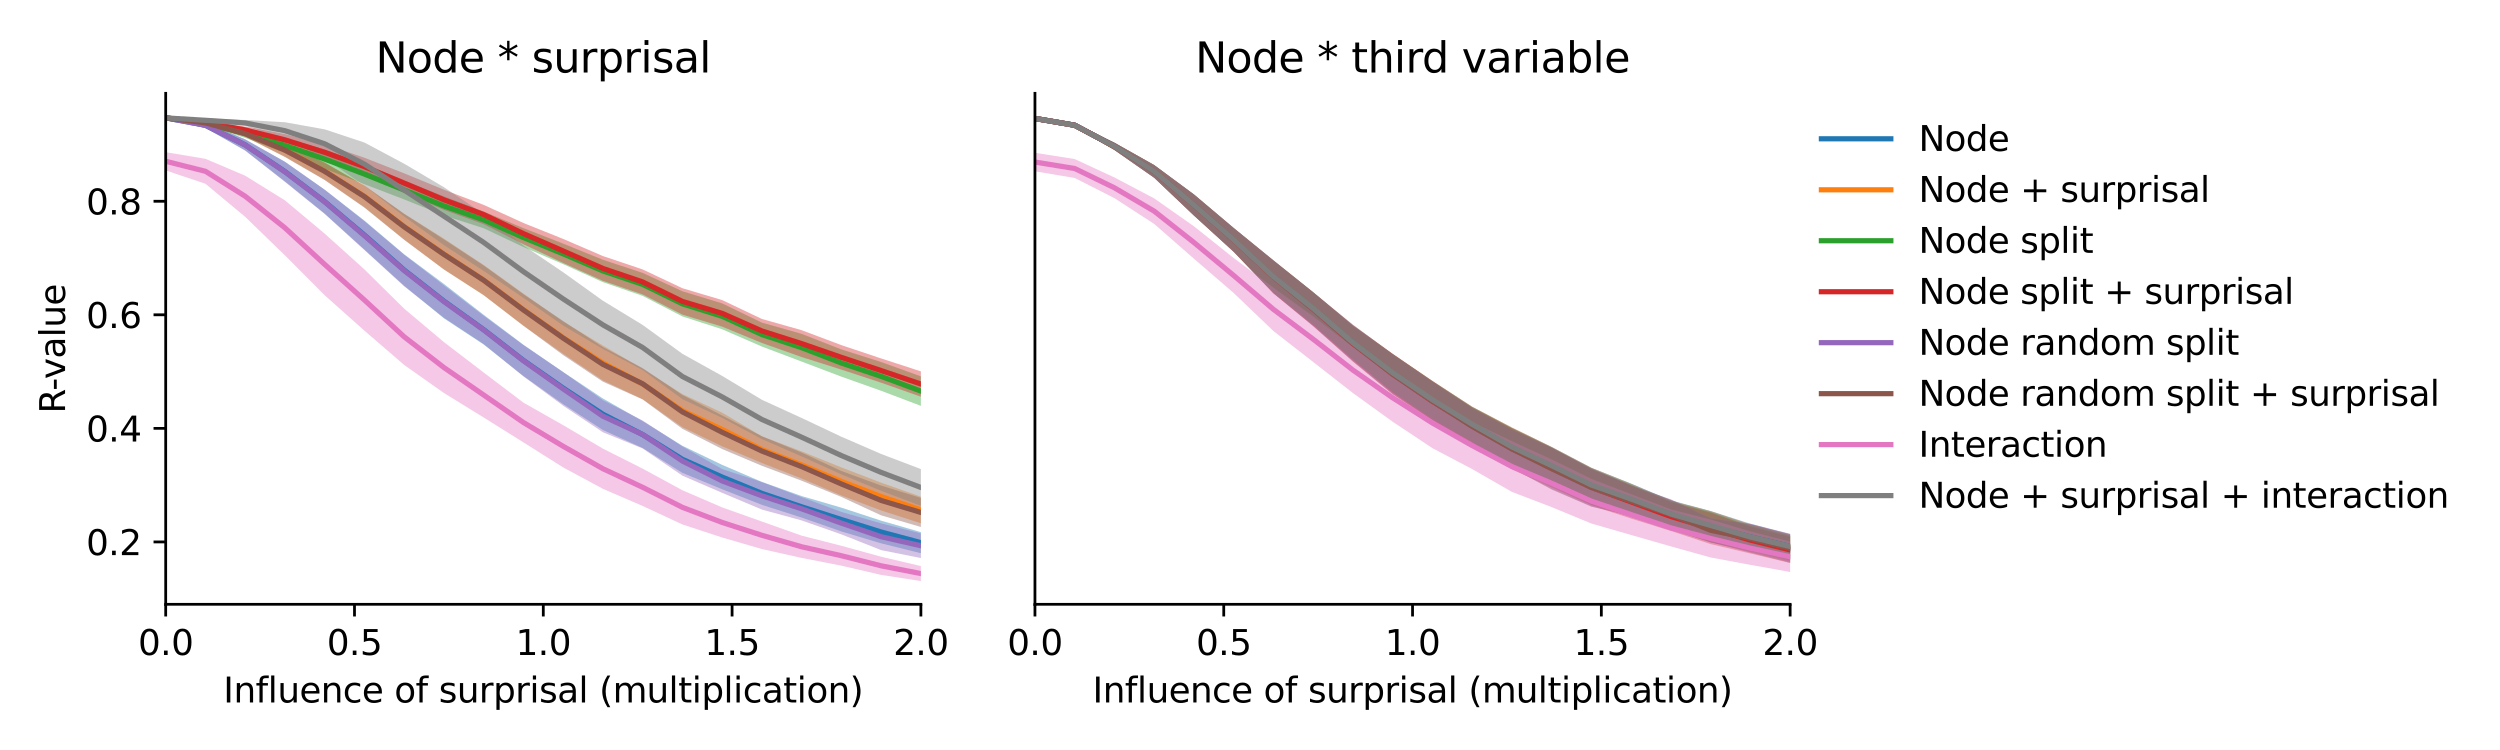 <?xml version="1.0" encoding="utf-8" standalone="no"?>
<!DOCTYPE svg PUBLIC "-//W3C//DTD SVG 1.1//EN"
  "http://www.w3.org/Graphics/SVG/1.1/DTD/svg11.dtd">
<svg xmlns:xlink="http://www.w3.org/1999/xlink" width="720pt" height="216pt" viewBox="0 0 720 216" xmlns="http://www.w3.org/2000/svg" version="1.1">
 <defs>
  <style type="text/css">*{stroke-linejoin: round; stroke-linecap: butt}</style>
 </defs>
 <g id="figure_1">
  <g id="patch_1">
   <path d="M 0 216 
L 720 216 
L 720 0 
L 0 0 
z
" style="fill: #ffffff"/>
  </g>
  <g id="axes_1">
   <g id="patch_2">
    <path d="M 47.72 174.04 
L 265.215 174.04 
L 265.215 26.88 
L 47.72 26.88 
z
" style="fill: #ffffff"/>
   </g>
   <g id="PolyCollection_1">
    <path d="M 47.72 33.569 
L 47.72 34.294 
L 59.167 36.829 
L 70.614 43.326 
L 82.061 52.247 
L 93.508 61.514 
L 104.956 71.877 
L 116.403 82.306 
L 127.85 91.678 
L 139.297 99.215 
L 150.744 108.299 
L 162.191 116.394 
L 173.638 123.836 
L 185.085 129.027 
L 196.532 136.184 
L 207.979 140.904 
L 219.427 145.401 
L 230.874 149.059 
L 242.321 153.056 
L 253.768 156.484 
L 265.215 159.33 
L 265.215 153.254 
L 265.215 153.254 
L 253.768 149.953 
L 242.321 146.205 
L 230.874 142.865 
L 219.427 138.785 
L 207.979 133.882 
L 196.532 128.382 
L 185.085 121.29 
L 173.638 114.765 
L 162.191 107.151 
L 150.744 99.292 
L 139.297 90.66 
L 127.85 81.775 
L 116.403 73.249 
L 104.956 63.531 
L 93.508 54.633 
L 82.061 46.587 
L 70.614 40.138 
L 59.167 35.313 
L 47.72 33.569 
z
" clip-path="url(#pcc5973a98b)" style="fill: #1f77b4; fill-opacity: 0.4"/>
   </g>
   <g id="PolyCollection_2">
    <path d="M 47.72 33.588 
L 47.72 34.303 
L 59.167 35.899 
L 70.614 39.369 
L 82.061 45.136 
L 93.508 51.792 
L 104.956 59.7 
L 116.403 68.992 
L 127.85 77.63 
L 139.297 85.042 
L 150.744 93.813 
L 162.191 101.897 
L 173.638 109.569 
L 185.085 114.992 
L 196.532 123.03 
L 207.979 128.539 
L 219.427 133.347 
L 230.874 137.82 
L 242.321 142.703 
L 253.768 147.027 
L 265.215 150.705 
L 265.215 143.048 
L 265.215 143.048 
L 253.768 139.012 
L 242.321 134.615 
L 230.874 129.997 
L 219.427 125.638 
L 207.979 118.842 
L 196.532 113.506 
L 185.085 106.205 
L 173.638 99.512 
L 162.191 92.629 
L 150.744 84.546 
L 139.297 76.308 
L 127.85 68.726 
L 116.403 61.551 
L 104.956 53.383 
L 93.508 46.82 
L 82.061 41.274 
L 70.614 37.571 
L 59.167 34.824 
L 47.72 33.588 
z
" clip-path="url(#pcc5973a98b)" style="fill: #ff7f0e; fill-opacity: 0.4"/>
   </g>
   <g id="PolyCollection_3">
    <path d="M 47.72 33.579 
L 47.72 34.307 
L 59.167 36.242 
L 70.614 39.706 
L 82.061 43.985 
L 93.508 48.584 
L 104.956 53.061 
L 116.403 57.439 
L 127.85 62.067 
L 139.297 65.737 
L 150.744 71.146 
L 162.191 76.085 
L 173.638 81.265 
L 185.085 85.222 
L 196.532 91.137 
L 207.979 94.826 
L 219.427 99.812 
L 230.874 104.135 
L 242.321 108.481 
L 253.768 112.55 
L 265.215 116.891 
L 265.215 108.39 
L 265.215 108.39 
L 253.768 104.258 
L 242.321 100.631 
L 230.874 96.147 
L 219.427 92.91 
L 207.979 87.373 
L 196.532 83.884 
L 185.085 78.593 
L 173.638 74.813 
L 162.191 70.158 
L 150.744 65.703 
L 139.297 60.91 
L 127.85 56.556 
L 116.403 52.006 
L 104.956 47.22 
L 93.508 43.049 
L 82.061 39.769 
L 70.614 37.117 
L 59.167 34.953 
L 47.72 33.579 
z
" clip-path="url(#pcc5973a98b)" style="fill: #2ca02c; fill-opacity: 0.4"/>
   </g>
   <g id="PolyCollection_4">
    <path d="M 47.72 33.599 
L 47.72 34.318 
L 59.167 35.806 
L 70.614 38.399 
L 82.061 41.946 
L 93.508 46.208 
L 104.956 50.563 
L 116.403 55.549 
L 127.85 60.445 
L 139.297 64.587 
L 150.744 70.345 
L 162.191 75.739 
L 173.638 80.887 
L 185.085 84.807 
L 196.532 90.614 
L 207.979 94.076 
L 219.427 98.777 
L 230.874 102.832 
L 242.321 106.45 
L 253.768 110.218 
L 265.215 114.259 
L 265.215 106.954 
L 265.215 106.954 
L 253.768 103.234 
L 242.321 99.4 
L 230.874 95.094 
L 219.427 91.862 
L 207.979 86.423 
L 196.532 83.006 
L 185.085 77.598 
L 173.638 73.746 
L 162.191 68.815 
L 150.744 64.216 
L 139.297 59.004 
L 127.85 54.644 
L 116.403 49.921 
L 104.956 45.436 
L 93.508 41.537 
L 82.061 38.614 
L 70.614 36.434 
L 59.167 34.771 
L 47.72 33.599 
z
" clip-path="url(#pcc5973a98b)" style="fill: #d62728; fill-opacity: 0.4"/>
   </g>
   <g id="PolyCollection_5">
    <path d="M 47.72 33.577 
L 47.72 34.301 
L 59.167 36.86 
L 70.614 43.374 
L 82.061 52.386 
L 93.508 61.619 
L 104.956 72.027 
L 116.403 82.464 
L 127.85 91.5 
L 139.297 99.074 
L 150.744 108.404 
L 162.191 116.845 
L 173.638 124.497 
L 185.085 129.168 
L 196.532 136.992 
L 207.979 141.942 
L 219.427 146.759 
L 230.874 149.889 
L 242.321 153.905 
L 253.768 158.438 
L 265.215 160.733 
L 265.215 153.628 
L 265.215 153.628 
L 253.768 150.722 
L 242.321 147.436 
L 230.874 143.195 
L 219.427 138.85 
L 207.979 135.083 
L 196.532 128.581 
L 185.085 121.119 
L 173.638 115.262 
L 162.191 107.158 
L 150.744 99.375 
L 139.297 90.954 
L 127.85 82.185 
L 116.403 73.357 
L 104.956 63.709 
L 93.508 54.641 
L 82.061 46.595 
L 70.614 40.157 
L 59.167 35.325 
L 47.72 33.577 
z
" clip-path="url(#pcc5973a98b)" style="fill: #9467bd; fill-opacity: 0.4"/>
   </g>
   <g id="PolyCollection_6">
    <path d="M 47.72 33.597 
L 47.72 34.311 
L 59.167 35.925 
L 70.614 39.393 
L 82.061 45.223 
L 93.508 51.854 
L 104.956 59.793 
L 116.403 69.078 
L 127.85 77.6 
L 139.297 84.986 
L 150.744 93.82 
L 162.191 102.278 
L 173.638 109.933 
L 185.085 115.043 
L 196.532 123.503 
L 207.979 129.327 
L 219.427 134.153 
L 230.874 138.447 
L 242.321 143.131 
L 253.768 148.422 
L 265.215 151.773 
L 265.215 143.405 
L 265.215 143.405 
L 253.768 139.844 
L 242.321 135.647 
L 230.874 130.343 
L 219.427 125.656 
L 207.979 119.663 
L 196.532 113.755 
L 185.085 106.015 
L 173.638 99.955 
L 162.191 92.461 
L 150.744 84.732 
L 139.297 76.453 
L 127.85 68.94 
L 116.403 61.611 
L 104.956 53.464 
L 93.508 46.839 
L 82.061 41.28 
L 70.614 37.614 
L 59.167 34.838 
L 47.72 33.597 
z
" clip-path="url(#pcc5973a98b)" style="fill: #8c564b; fill-opacity: 0.4"/>
   </g>
   <g id="PolyCollection_7">
    <path d="M 47.72 43.829 
L 47.72 49.079 
L 59.167 52.924 
L 70.614 62.443 
L 82.061 73.544 
L 93.508 85.031 
L 104.956 95.233 
L 116.403 105.105 
L 127.85 113.181 
L 139.297 120.238 
L 150.744 127.398 
L 162.191 134.618 
L 173.638 140.781 
L 185.085 145.72 
L 196.532 151.041 
L 207.979 154.8 
L 219.427 158.13 
L 230.874 160.678 
L 242.321 162.912 
L 253.768 165.573 
L 265.215 167.351 
L 265.215 163.031 
L 265.215 163.031 
L 253.768 160.336 
L 242.321 157.189 
L 230.874 154.27 
L 219.427 150.21 
L 207.979 146.136 
L 196.532 141.193 
L 185.085 134.975 
L 173.638 129.213 
L 162.191 122.45 
L 150.744 115.96 
L 139.297 107.29 
L 127.85 98.523 
L 116.403 88.896 
L 104.956 77.593 
L 93.508 67.283 
L 82.061 57.709 
L 70.614 50.604 
L 59.167 45.74 
L 47.72 43.829 
z
" clip-path="url(#pcc5973a98b)" style="fill: #e377c2; fill-opacity: 0.4"/>
   </g>
   <g id="PolyCollection_8">
    <path d="M 47.72 33.591 
L 47.72 34.318 
L 59.167 35.048 
L 70.614 36.265 
L 82.061 40.082 
L 93.508 45.569 
L 104.956 53.493 
L 116.403 62.353 
L 127.85 70.605 
L 139.297 78.021 
L 150.744 85.781 
L 162.191 93.769 
L 173.638 100.511 
L 185.085 106.594 
L 196.532 114.972 
L 207.979 120.35 
L 219.427 126.48 
L 230.874 131.452 
L 242.321 136.633 
L 253.768 141.357 
L 265.215 145.692 
L 265.215 135.094 
L 265.215 135.094 
L 253.768 130.742 
L 242.321 125.779 
L 230.874 120.379 
L 219.427 115.139 
L 207.979 108.259 
L 196.532 101.897 
L 185.085 93.584 
L 173.638 86.612 
L 162.191 78.408 
L 150.744 70.684 
L 139.297 61.619 
L 127.85 53.914 
L 116.403 47.154 
L 104.956 41.049 
L 93.508 37.256 
L 82.061 35.204 
L 70.614 34.556 
L 59.167 34.234 
L 47.72 33.591 
z
" clip-path="url(#pcc5973a98b)" style="fill: #7f7f7f; fill-opacity: 0.4"/>
   </g>
   <g id="matplotlib.axis_1">
    <g id="xtick_1">
     <g id="line2d_1">
      <defs>
       <path id="m1bc2eb902b" d="M 0 0 
L 0 3.5 
" style="stroke: #000000; stroke-width: 0.8"/>
      </defs>
      <g>
       <use xlink:href="#m1bc2eb902b" x="47.72" y="174.04" style="stroke: #000000; stroke-width: 0.8"/>
      </g>
     </g>
     <g id="text_1">
      <!-- 0.0 -->
      <g transform="translate(39.768 188.638)scale(0.1 -0.1)">
       <defs>
        <path id="DejaVuSans-30" d="M 2034 4250 
Q 1547 4250 1301 3770 
Q 1056 3291 1056 2328 
Q 1056 1369 1301 889 
Q 1547 409 2034 409 
Q 2525 409 2770 889 
Q 3016 1369 3016 2328 
Q 3016 3291 2770 3770 
Q 2525 4250 2034 4250 
z
M 2034 4750 
Q 2819 4750 3233 4129 
Q 3647 3509 3647 2328 
Q 3647 1150 3233 529 
Q 2819 -91 2034 -91 
Q 1250 -91 836 529 
Q 422 1150 422 2328 
Q 422 3509 836 4129 
Q 1250 4750 2034 4750 
z
" transform="scale(0.016)"/>
        <path id="DejaVuSans-2e" d="M 684 794 
L 1344 794 
L 1344 0 
L 684 0 
L 684 794 
z
" transform="scale(0.016)"/>
       </defs>
       <use xlink:href="#DejaVuSans-30"/>
       <use xlink:href="#DejaVuSans-2e" x="63.623"/>
       <use xlink:href="#DejaVuSans-30" x="95.41"/>
      </g>
     </g>
    </g>
    <g id="xtick_2">
     <g id="line2d_2">
      <g>
       <use xlink:href="#m1bc2eb902b" x="102.094" y="174.04" style="stroke: #000000; stroke-width: 0.8"/>
      </g>
     </g>
     <g id="text_2">
      <!-- 0.5 -->
      <g transform="translate(94.142 188.638)scale(0.1 -0.1)">
       <defs>
        <path id="DejaVuSans-35" d="M 691 4666 
L 3169 4666 
L 3169 4134 
L 1269 4134 
L 1269 2991 
Q 1406 3038 1543 3061 
Q 1681 3084 1819 3084 
Q 2600 3084 3056 2656 
Q 3513 2228 3513 1497 
Q 3513 744 3044 326 
Q 2575 -91 1722 -91 
Q 1428 -91 1123 -41 
Q 819 9 494 109 
L 494 744 
Q 775 591 1075 516 
Q 1375 441 1709 441 
Q 2250 441 2565 725 
Q 2881 1009 2881 1497 
Q 2881 1984 2565 2268 
Q 2250 2553 1709 2553 
Q 1456 2553 1204 2497 
Q 953 2441 691 2322 
L 691 4666 
z
" transform="scale(0.016)"/>
       </defs>
       <use xlink:href="#DejaVuSans-30"/>
       <use xlink:href="#DejaVuSans-2e" x="63.623"/>
       <use xlink:href="#DejaVuSans-35" x="95.41"/>
      </g>
     </g>
    </g>
    <g id="xtick_3">
     <g id="line2d_3">
      <g>
       <use xlink:href="#m1bc2eb902b" x="156.468" y="174.04" style="stroke: #000000; stroke-width: 0.8"/>
      </g>
     </g>
     <g id="text_3">
      <!-- 1.0 -->
      <g transform="translate(148.516 188.638)scale(0.1 -0.1)">
       <defs>
        <path id="DejaVuSans-31" d="M 794 531 
L 1825 531 
L 1825 4091 
L 703 3866 
L 703 4441 
L 1819 4666 
L 2450 4666 
L 2450 531 
L 3481 531 
L 3481 0 
L 794 0 
L 794 531 
z
" transform="scale(0.016)"/>
       </defs>
       <use xlink:href="#DejaVuSans-31"/>
       <use xlink:href="#DejaVuSans-2e" x="63.623"/>
       <use xlink:href="#DejaVuSans-30" x="95.41"/>
      </g>
     </g>
    </g>
    <g id="xtick_4">
     <g id="line2d_4">
      <g>
       <use xlink:href="#m1bc2eb902b" x="210.841" y="174.04" style="stroke: #000000; stroke-width: 0.8"/>
      </g>
     </g>
     <g id="text_4">
      <!-- 1.5 -->
      <g transform="translate(202.89 188.638)scale(0.1 -0.1)">
       <use xlink:href="#DejaVuSans-31"/>
       <use xlink:href="#DejaVuSans-2e" x="63.623"/>
       <use xlink:href="#DejaVuSans-35" x="95.41"/>
      </g>
     </g>
    </g>
    <g id="xtick_5">
     <g id="line2d_5">
      <g>
       <use xlink:href="#m1bc2eb902b" x="265.215" y="174.04" style="stroke: #000000; stroke-width: 0.8"/>
      </g>
     </g>
     <g id="text_5">
      <!-- 2.0 -->
      <g transform="translate(257.263 188.638)scale(0.1 -0.1)">
       <defs>
        <path id="DejaVuSans-32" d="M 1228 531 
L 3431 531 
L 3431 0 
L 469 0 
L 469 531 
Q 828 903 1448 1529 
Q 2069 2156 2228 2338 
Q 2531 2678 2651 2914 
Q 2772 3150 2772 3378 
Q 2772 3750 2511 3984 
Q 2250 4219 1831 4219 
Q 1534 4219 1204 4116 
Q 875 4013 500 3803 
L 500 4441 
Q 881 4594 1212 4672 
Q 1544 4750 1819 4750 
Q 2544 4750 2975 4387 
Q 3406 4025 3406 3419 
Q 3406 3131 3298 2873 
Q 3191 2616 2906 2266 
Q 2828 2175 2409 1742 
Q 1991 1309 1228 531 
z
" transform="scale(0.016)"/>
       </defs>
       <use xlink:href="#DejaVuSans-32"/>
       <use xlink:href="#DejaVuSans-2e" x="63.623"/>
       <use xlink:href="#DejaVuSans-30" x="95.41"/>
      </g>
     </g>
    </g>
    <g id="text_6">
     <!-- Influence of surprisal (multiplication) -->
     <g transform="translate(64.321 202.317)scale(0.1 -0.1)">
      <defs>
       <path id="DejaVuSans-49" d="M 628 4666 
L 1259 4666 
L 1259 0 
L 628 0 
L 628 4666 
z
" transform="scale(0.016)"/>
       <path id="DejaVuSans-6e" d="M 3513 2113 
L 3513 0 
L 2938 0 
L 2938 2094 
Q 2938 2591 2744 2837 
Q 2550 3084 2163 3084 
Q 1697 3084 1428 2787 
Q 1159 2491 1159 1978 
L 1159 0 
L 581 0 
L 581 3500 
L 1159 3500 
L 1159 2956 
Q 1366 3272 1645 3428 
Q 1925 3584 2291 3584 
Q 2894 3584 3203 3211 
Q 3513 2838 3513 2113 
z
" transform="scale(0.016)"/>
       <path id="DejaVuSans-66" d="M 2375 4863 
L 2375 4384 
L 1825 4384 
Q 1516 4384 1395 4259 
Q 1275 4134 1275 3809 
L 1275 3500 
L 2222 3500 
L 2222 3053 
L 1275 3053 
L 1275 0 
L 697 0 
L 697 3053 
L 147 3053 
L 147 3500 
L 697 3500 
L 697 3744 
Q 697 4328 969 4595 
Q 1241 4863 1831 4863 
L 2375 4863 
z
" transform="scale(0.016)"/>
       <path id="DejaVuSans-6c" d="M 603 4863 
L 1178 4863 
L 1178 0 
L 603 0 
L 603 4863 
z
" transform="scale(0.016)"/>
       <path id="DejaVuSans-75" d="M 544 1381 
L 544 3500 
L 1119 3500 
L 1119 1403 
Q 1119 906 1312 657 
Q 1506 409 1894 409 
Q 2359 409 2629 706 
Q 2900 1003 2900 1516 
L 2900 3500 
L 3475 3500 
L 3475 0 
L 2900 0 
L 2900 538 
Q 2691 219 2414 64 
Q 2138 -91 1772 -91 
Q 1169 -91 856 284 
Q 544 659 544 1381 
z
M 1991 3584 
L 1991 3584 
z
" transform="scale(0.016)"/>
       <path id="DejaVuSans-65" d="M 3597 1894 
L 3597 1613 
L 953 1613 
Q 991 1019 1311 708 
Q 1631 397 2203 397 
Q 2534 397 2845 478 
Q 3156 559 3463 722 
L 3463 178 
Q 3153 47 2828 -22 
Q 2503 -91 2169 -91 
Q 1331 -91 842 396 
Q 353 884 353 1716 
Q 353 2575 817 3079 
Q 1281 3584 2069 3584 
Q 2775 3584 3186 3129 
Q 3597 2675 3597 1894 
z
M 3022 2063 
Q 3016 2534 2758 2815 
Q 2500 3097 2075 3097 
Q 1594 3097 1305 2825 
Q 1016 2553 972 2059 
L 3022 2063 
z
" transform="scale(0.016)"/>
       <path id="DejaVuSans-63" d="M 3122 3366 
L 3122 2828 
Q 2878 2963 2633 3030 
Q 2388 3097 2138 3097 
Q 1578 3097 1268 2742 
Q 959 2388 959 1747 
Q 959 1106 1268 751 
Q 1578 397 2138 397 
Q 2388 397 2633 464 
Q 2878 531 3122 666 
L 3122 134 
Q 2881 22 2623 -34 
Q 2366 -91 2075 -91 
Q 1284 -91 818 406 
Q 353 903 353 1747 
Q 353 2603 823 3093 
Q 1294 3584 2113 3584 
Q 2378 3584 2631 3529 
Q 2884 3475 3122 3366 
z
" transform="scale(0.016)"/>
       <path id="DejaVuSans-20" transform="scale(0.016)"/>
       <path id="DejaVuSans-6f" d="M 1959 3097 
Q 1497 3097 1228 2736 
Q 959 2375 959 1747 
Q 959 1119 1226 758 
Q 1494 397 1959 397 
Q 2419 397 2687 759 
Q 2956 1122 2956 1747 
Q 2956 2369 2687 2733 
Q 2419 3097 1959 3097 
z
M 1959 3584 
Q 2709 3584 3137 3096 
Q 3566 2609 3566 1747 
Q 3566 888 3137 398 
Q 2709 -91 1959 -91 
Q 1206 -91 779 398 
Q 353 888 353 1747 
Q 353 2609 779 3096 
Q 1206 3584 1959 3584 
z
" transform="scale(0.016)"/>
       <path id="DejaVuSans-73" d="M 2834 3397 
L 2834 2853 
Q 2591 2978 2328 3040 
Q 2066 3103 1784 3103 
Q 1356 3103 1142 2972 
Q 928 2841 928 2578 
Q 928 2378 1081 2264 
Q 1234 2150 1697 2047 
L 1894 2003 
Q 2506 1872 2764 1633 
Q 3022 1394 3022 966 
Q 3022 478 2636 193 
Q 2250 -91 1575 -91 
Q 1294 -91 989 -36 
Q 684 19 347 128 
L 347 722 
Q 666 556 975 473 
Q 1284 391 1588 391 
Q 1994 391 2212 530 
Q 2431 669 2431 922 
Q 2431 1156 2273 1281 
Q 2116 1406 1581 1522 
L 1381 1569 
Q 847 1681 609 1914 
Q 372 2147 372 2553 
Q 372 3047 722 3315 
Q 1072 3584 1716 3584 
Q 2034 3584 2315 3537 
Q 2597 3491 2834 3397 
z
" transform="scale(0.016)"/>
       <path id="DejaVuSans-72" d="M 2631 2963 
Q 2534 3019 2420 3045 
Q 2306 3072 2169 3072 
Q 1681 3072 1420 2755 
Q 1159 2438 1159 1844 
L 1159 0 
L 581 0 
L 581 3500 
L 1159 3500 
L 1159 2956 
Q 1341 3275 1631 3429 
Q 1922 3584 2338 3584 
Q 2397 3584 2469 3576 
Q 2541 3569 2628 3553 
L 2631 2963 
z
" transform="scale(0.016)"/>
       <path id="DejaVuSans-70" d="M 1159 525 
L 1159 -1331 
L 581 -1331 
L 581 3500 
L 1159 3500 
L 1159 2969 
Q 1341 3281 1617 3432 
Q 1894 3584 2278 3584 
Q 2916 3584 3314 3078 
Q 3713 2572 3713 1747 
Q 3713 922 3314 415 
Q 2916 -91 2278 -91 
Q 1894 -91 1617 61 
Q 1341 213 1159 525 
z
M 3116 1747 
Q 3116 2381 2855 2742 
Q 2594 3103 2138 3103 
Q 1681 3103 1420 2742 
Q 1159 2381 1159 1747 
Q 1159 1113 1420 752 
Q 1681 391 2138 391 
Q 2594 391 2855 752 
Q 3116 1113 3116 1747 
z
" transform="scale(0.016)"/>
       <path id="DejaVuSans-69" d="M 603 3500 
L 1178 3500 
L 1178 0 
L 603 0 
L 603 3500 
z
M 603 4863 
L 1178 4863 
L 1178 4134 
L 603 4134 
L 603 4863 
z
" transform="scale(0.016)"/>
       <path id="DejaVuSans-61" d="M 2194 1759 
Q 1497 1759 1228 1600 
Q 959 1441 959 1056 
Q 959 750 1161 570 
Q 1363 391 1709 391 
Q 2188 391 2477 730 
Q 2766 1069 2766 1631 
L 2766 1759 
L 2194 1759 
z
M 3341 1997 
L 3341 0 
L 2766 0 
L 2766 531 
Q 2569 213 2275 61 
Q 1981 -91 1556 -91 
Q 1019 -91 701 211 
Q 384 513 384 1019 
Q 384 1609 779 1909 
Q 1175 2209 1959 2209 
L 2766 2209 
L 2766 2266 
Q 2766 2663 2505 2880 
Q 2244 3097 1772 3097 
Q 1472 3097 1187 3025 
Q 903 2953 641 2809 
L 641 3341 
Q 956 3463 1253 3523 
Q 1550 3584 1831 3584 
Q 2591 3584 2966 3190 
Q 3341 2797 3341 1997 
z
" transform="scale(0.016)"/>
       <path id="DejaVuSans-28" d="M 1984 4856 
Q 1566 4138 1362 3434 
Q 1159 2731 1159 2009 
Q 1159 1288 1364 580 
Q 1569 -128 1984 -844 
L 1484 -844 
Q 1016 -109 783 600 
Q 550 1309 550 2009 
Q 550 2706 781 3412 
Q 1013 4119 1484 4856 
L 1984 4856 
z
" transform="scale(0.016)"/>
       <path id="DejaVuSans-6d" d="M 3328 2828 
Q 3544 3216 3844 3400 
Q 4144 3584 4550 3584 
Q 5097 3584 5394 3201 
Q 5691 2819 5691 2113 
L 5691 0 
L 5113 0 
L 5113 2094 
Q 5113 2597 4934 2840 
Q 4756 3084 4391 3084 
Q 3944 3084 3684 2787 
Q 3425 2491 3425 1978 
L 3425 0 
L 2847 0 
L 2847 2094 
Q 2847 2600 2669 2842 
Q 2491 3084 2119 3084 
Q 1678 3084 1418 2786 
Q 1159 2488 1159 1978 
L 1159 0 
L 581 0 
L 581 3500 
L 1159 3500 
L 1159 2956 
Q 1356 3278 1631 3431 
Q 1906 3584 2284 3584 
Q 2666 3584 2933 3390 
Q 3200 3197 3328 2828 
z
" transform="scale(0.016)"/>
       <path id="DejaVuSans-74" d="M 1172 4494 
L 1172 3500 
L 2356 3500 
L 2356 3053 
L 1172 3053 
L 1172 1153 
Q 1172 725 1289 603 
Q 1406 481 1766 481 
L 2356 481 
L 2356 0 
L 1766 0 
Q 1100 0 847 248 
Q 594 497 594 1153 
L 594 3053 
L 172 3053 
L 172 3500 
L 594 3500 
L 594 4494 
L 1172 4494 
z
" transform="scale(0.016)"/>
       <path id="DejaVuSans-29" d="M 513 4856 
L 1013 4856 
Q 1481 4119 1714 3412 
Q 1947 2706 1947 2009 
Q 1947 1309 1714 600 
Q 1481 -109 1013 -844 
L 513 -844 
Q 928 -128 1133 580 
Q 1338 1288 1338 2009 
Q 1338 2731 1133 3434 
Q 928 4138 513 4856 
z
" transform="scale(0.016)"/>
      </defs>
      <use xlink:href="#DejaVuSans-49"/>
      <use xlink:href="#DejaVuSans-6e" x="29.492"/>
      <use xlink:href="#DejaVuSans-66" x="92.871"/>
      <use xlink:href="#DejaVuSans-6c" x="128.076"/>
      <use xlink:href="#DejaVuSans-75" x="155.859"/>
      <use xlink:href="#DejaVuSans-65" x="219.238"/>
      <use xlink:href="#DejaVuSans-6e" x="280.762"/>
      <use xlink:href="#DejaVuSans-63" x="344.141"/>
      <use xlink:href="#DejaVuSans-65" x="399.121"/>
      <use xlink:href="#DejaVuSans-20" x="460.645"/>
      <use xlink:href="#DejaVuSans-6f" x="492.432"/>
      <use xlink:href="#DejaVuSans-66" x="553.613"/>
      <use xlink:href="#DejaVuSans-20" x="588.818"/>
      <use xlink:href="#DejaVuSans-73" x="620.605"/>
      <use xlink:href="#DejaVuSans-75" x="672.705"/>
      <use xlink:href="#DejaVuSans-72" x="736.084"/>
      <use xlink:href="#DejaVuSans-70" x="777.197"/>
      <use xlink:href="#DejaVuSans-72" x="840.674"/>
      <use xlink:href="#DejaVuSans-69" x="881.787"/>
      <use xlink:href="#DejaVuSans-73" x="909.57"/>
      <use xlink:href="#DejaVuSans-61" x="961.67"/>
      <use xlink:href="#DejaVuSans-6c" x="1022.949"/>
      <use xlink:href="#DejaVuSans-20" x="1050.732"/>
      <use xlink:href="#DejaVuSans-28" x="1082.52"/>
      <use xlink:href="#DejaVuSans-6d" x="1121.533"/>
      <use xlink:href="#DejaVuSans-75" x="1218.945"/>
      <use xlink:href="#DejaVuSans-6c" x="1282.324"/>
      <use xlink:href="#DejaVuSans-74" x="1310.107"/>
      <use xlink:href="#DejaVuSans-69" x="1349.316"/>
      <use xlink:href="#DejaVuSans-70" x="1377.1"/>
      <use xlink:href="#DejaVuSans-6c" x="1440.576"/>
      <use xlink:href="#DejaVuSans-69" x="1468.359"/>
      <use xlink:href="#DejaVuSans-63" x="1496.143"/>
      <use xlink:href="#DejaVuSans-61" x="1551.123"/>
      <use xlink:href="#DejaVuSans-74" x="1612.402"/>
      <use xlink:href="#DejaVuSans-69" x="1651.611"/>
      <use xlink:href="#DejaVuSans-6f" x="1679.395"/>
      <use xlink:href="#DejaVuSans-6e" x="1740.576"/>
      <use xlink:href="#DejaVuSans-29" x="1803.955"/>
     </g>
    </g>
   </g>
   <g id="matplotlib.axis_2">
    <g id="ytick_1">
     <g id="line2d_6">
      <defs>
       <path id="mbefd2ac794" d="M 0 0 
L -3.5 0 
" style="stroke: #000000; stroke-width: 0.8"/>
      </defs>
      <g>
       <use xlink:href="#mbefd2ac794" x="47.72" y="156.071" style="stroke: #000000; stroke-width: 0.8"/>
      </g>
     </g>
     <g id="text_7">
      <!-- 0.2 -->
      <g transform="translate(24.817 159.87)scale(0.1 -0.1)">
       <use xlink:href="#DejaVuSans-30"/>
       <use xlink:href="#DejaVuSans-2e" x="63.623"/>
       <use xlink:href="#DejaVuSans-32" x="95.41"/>
      </g>
     </g>
    </g>
    <g id="ytick_2">
     <g id="line2d_7">
      <g>
       <use xlink:href="#mbefd2ac794" x="47.72" y="123.369" style="stroke: #000000; stroke-width: 0.8"/>
      </g>
     </g>
     <g id="text_8">
      <!-- 0.4 -->
      <g transform="translate(24.817 127.168)scale(0.1 -0.1)">
       <defs>
        <path id="DejaVuSans-34" d="M 2419 4116 
L 825 1625 
L 2419 1625 
L 2419 4116 
z
M 2253 4666 
L 3047 4666 
L 3047 1625 
L 3713 1625 
L 3713 1100 
L 3047 1100 
L 3047 0 
L 2419 0 
L 2419 1100 
L 313 1100 
L 313 1709 
L 2253 4666 
z
" transform="scale(0.016)"/>
       </defs>
       <use xlink:href="#DejaVuSans-30"/>
       <use xlink:href="#DejaVuSans-2e" x="63.623"/>
       <use xlink:href="#DejaVuSans-34" x="95.41"/>
      </g>
     </g>
    </g>
    <g id="ytick_3">
     <g id="line2d_8">
      <g>
       <use xlink:href="#mbefd2ac794" x="47.72" y="90.667" style="stroke: #000000; stroke-width: 0.8"/>
      </g>
     </g>
     <g id="text_9">
      <!-- 0.6 -->
      <g transform="translate(24.817 94.466)scale(0.1 -0.1)">
       <defs>
        <path id="DejaVuSans-36" d="M 2113 2584 
Q 1688 2584 1439 2293 
Q 1191 2003 1191 1497 
Q 1191 994 1439 701 
Q 1688 409 2113 409 
Q 2538 409 2786 701 
Q 3034 994 3034 1497 
Q 3034 2003 2786 2293 
Q 2538 2584 2113 2584 
z
M 3366 4563 
L 3366 3988 
Q 3128 4100 2886 4159 
Q 2644 4219 2406 4219 
Q 1781 4219 1451 3797 
Q 1122 3375 1075 2522 
Q 1259 2794 1537 2939 
Q 1816 3084 2150 3084 
Q 2853 3084 3261 2657 
Q 3669 2231 3669 1497 
Q 3669 778 3244 343 
Q 2819 -91 2113 -91 
Q 1303 -91 875 529 
Q 447 1150 447 2328 
Q 447 3434 972 4092 
Q 1497 4750 2381 4750 
Q 2619 4750 2861 4703 
Q 3103 4656 3366 4563 
z
" transform="scale(0.016)"/>
       </defs>
       <use xlink:href="#DejaVuSans-30"/>
       <use xlink:href="#DejaVuSans-2e" x="63.623"/>
       <use xlink:href="#DejaVuSans-36" x="95.41"/>
      </g>
     </g>
    </g>
    <g id="ytick_4">
     <g id="line2d_9">
      <g>
       <use xlink:href="#mbefd2ac794" x="47.72" y="57.965" style="stroke: #000000; stroke-width: 0.8"/>
      </g>
     </g>
     <g id="text_10">
      <!-- 0.8 -->
      <g transform="translate(24.817 61.764)scale(0.1 -0.1)">
       <defs>
        <path id="DejaVuSans-38" d="M 2034 2216 
Q 1584 2216 1326 1975 
Q 1069 1734 1069 1313 
Q 1069 891 1326 650 
Q 1584 409 2034 409 
Q 2484 409 2743 651 
Q 3003 894 3003 1313 
Q 3003 1734 2745 1975 
Q 2488 2216 2034 2216 
z
M 1403 2484 
Q 997 2584 770 2862 
Q 544 3141 544 3541 
Q 544 4100 942 4425 
Q 1341 4750 2034 4750 
Q 2731 4750 3128 4425 
Q 3525 4100 3525 3541 
Q 3525 3141 3298 2862 
Q 3072 2584 2669 2484 
Q 3125 2378 3379 2068 
Q 3634 1759 3634 1313 
Q 3634 634 3220 271 
Q 2806 -91 2034 -91 
Q 1263 -91 848 271 
Q 434 634 434 1313 
Q 434 1759 690 2068 
Q 947 2378 1403 2484 
z
M 1172 3481 
Q 1172 3119 1398 2916 
Q 1625 2713 2034 2713 
Q 2441 2713 2670 2916 
Q 2900 3119 2900 3481 
Q 2900 3844 2670 4047 
Q 2441 4250 2034 4250 
Q 1625 4250 1398 4047 
Q 1172 3844 1172 3481 
z
" transform="scale(0.016)"/>
       </defs>
       <use xlink:href="#DejaVuSans-30"/>
       <use xlink:href="#DejaVuSans-2e" x="63.623"/>
       <use xlink:href="#DejaVuSans-38" x="95.41"/>
      </g>
     </g>
    </g>
    <g id="text_11">
     <!-- R-value -->
     <g transform="translate(18.737 119.065)rotate(-90)scale(0.1 -0.1)">
      <defs>
       <path id="DejaVuSans-52" d="M 2841 2188 
Q 3044 2119 3236 1894 
Q 3428 1669 3622 1275 
L 4263 0 
L 3584 0 
L 2988 1197 
Q 2756 1666 2539 1819 
Q 2322 1972 1947 1972 
L 1259 1972 
L 1259 0 
L 628 0 
L 628 4666 
L 2053 4666 
Q 2853 4666 3247 4331 
Q 3641 3997 3641 3322 
Q 3641 2881 3436 2590 
Q 3231 2300 2841 2188 
z
M 1259 4147 
L 1259 2491 
L 2053 2491 
Q 2509 2491 2742 2702 
Q 2975 2913 2975 3322 
Q 2975 3731 2742 3939 
Q 2509 4147 2053 4147 
L 1259 4147 
z
" transform="scale(0.016)"/>
       <path id="DejaVuSans-2d" d="M 313 2009 
L 1997 2009 
L 1997 1497 
L 313 1497 
L 313 2009 
z
" transform="scale(0.016)"/>
       <path id="DejaVuSans-76" d="M 191 3500 
L 800 3500 
L 1894 563 
L 2988 3500 
L 3597 3500 
L 2284 0 
L 1503 0 
L 191 3500 
z
" transform="scale(0.016)"/>
      </defs>
      <use xlink:href="#DejaVuSans-52"/>
      <use xlink:href="#DejaVuSans-2d" x="65.482"/>
      <use xlink:href="#DejaVuSans-76" x="98.941"/>
      <use xlink:href="#DejaVuSans-61" x="158.121"/>
      <use xlink:href="#DejaVuSans-6c" x="219.4"/>
      <use xlink:href="#DejaVuSans-75" x="247.184"/>
      <use xlink:href="#DejaVuSans-65" x="310.562"/>
     </g>
    </g>
   </g>
   <g id="line2d_10">
    <path d="M 47.72 33.931 
L 59.167 36.071 
L 70.614 41.732 
L 82.061 49.417 
L 93.508 58.074 
L 104.956 67.704 
L 116.403 77.777 
L 127.85 86.726 
L 139.297 94.938 
L 150.744 103.796 
L 162.191 111.773 
L 173.638 119.301 
L 185.085 125.159 
L 196.532 132.283 
L 207.979 137.393 
L 219.427 142.093 
L 230.874 145.962 
L 242.321 149.631 
L 253.768 153.219 
L 265.215 156.292 
" clip-path="url(#pcc5973a98b)" style="fill: none; stroke: #1f77b4; stroke-width: 1.5; stroke-linecap: square"/>
   </g>
   <g id="line2d_11">
    <path d="M 47.72 33.946 
L 59.167 35.361 
L 70.614 38.47 
L 82.061 43.205 
L 93.508 49.306 
L 104.956 56.542 
L 116.403 65.271 
L 127.85 73.178 
L 139.297 80.675 
L 150.744 89.18 
L 162.191 97.263 
L 173.638 104.54 
L 185.085 110.599 
L 196.532 118.268 
L 207.979 123.691 
L 219.427 129.492 
L 230.874 133.909 
L 242.321 138.659 
L 253.768 143.02 
L 265.215 146.876 
" clip-path="url(#pcc5973a98b)" style="fill: none; stroke: #ff7f0e; stroke-width: 1.5; stroke-linecap: square"/>
   </g>
   <g id="line2d_12">
    <path d="M 47.72 33.943 
L 59.167 35.597 
L 70.614 38.411 
L 82.061 41.877 
L 93.508 45.817 
L 104.956 50.141 
L 116.403 54.722 
L 127.85 59.311 
L 139.297 63.324 
L 150.744 68.425 
L 162.191 73.121 
L 173.638 78.039 
L 185.085 81.907 
L 196.532 87.511 
L 207.979 91.099 
L 219.427 96.361 
L 230.874 100.141 
L 242.321 104.556 
L 253.768 108.404 
L 265.215 112.641 
" clip-path="url(#pcc5973a98b)" style="fill: none; stroke: #2ca02c; stroke-width: 1.5; stroke-linecap: square"/>
   </g>
   <g id="line2d_13">
    <path d="M 47.72 33.959 
L 59.167 35.288 
L 70.614 37.416 
L 82.061 40.28 
L 93.508 43.873 
L 104.956 48 
L 116.403 52.735 
L 127.85 57.545 
L 139.297 61.796 
L 150.744 67.28 
L 162.191 72.277 
L 173.638 77.317 
L 185.085 81.203 
L 196.532 86.81 
L 207.979 90.25 
L 219.427 95.32 
L 230.874 98.963 
L 242.321 102.925 
L 253.768 106.726 
L 265.215 110.606 
" clip-path="url(#pcc5973a98b)" style="fill: none; stroke: #d62728; stroke-width: 1.5; stroke-linecap: square"/>
   </g>
   <g id="line2d_14">
    <path d="M 47.72 33.939 
L 59.167 36.093 
L 70.614 41.765 
L 82.061 49.49 
L 93.508 58.13 
L 104.956 67.868 
L 116.403 77.91 
L 127.85 86.842 
L 139.297 95.014 
L 150.744 103.889 
L 162.191 112.002 
L 173.638 119.879 
L 185.085 125.143 
L 196.532 132.786 
L 207.979 138.512 
L 219.427 142.805 
L 230.874 146.542 
L 242.321 150.671 
L 253.768 154.58 
L 265.215 157.18 
" clip-path="url(#pcc5973a98b)" style="fill: none; stroke: #9467bd; stroke-width: 1.5; stroke-linecap: square"/>
   </g>
   <g id="line2d_15">
    <path d="M 47.72 33.954 
L 59.167 35.382 
L 70.614 38.503 
L 82.061 43.251 
L 93.508 49.346 
L 104.956 56.629 
L 116.403 65.344 
L 127.85 73.27 
L 139.297 80.72 
L 150.744 89.276 
L 162.191 97.37 
L 173.638 104.944 
L 185.085 110.529 
L 196.532 118.629 
L 207.979 124.495 
L 219.427 129.904 
L 230.874 134.395 
L 242.321 139.389 
L 253.768 144.133 
L 265.215 147.589 
" clip-path="url(#pcc5973a98b)" style="fill: none; stroke: #8c564b; stroke-width: 1.5; stroke-linecap: square"/>
   </g>
   <g id="line2d_16">
    <path d="M 47.72 46.454 
L 59.167 49.332 
L 70.614 56.524 
L 82.061 65.626 
L 93.508 76.157 
L 104.956 86.413 
L 116.403 97.001 
L 127.85 105.852 
L 139.297 113.764 
L 150.744 121.679 
L 162.191 128.534 
L 173.638 134.997 
L 185.085 140.348 
L 196.532 146.117 
L 207.979 150.468 
L 219.427 154.17 
L 230.874 157.474 
L 242.321 160.051 
L 253.768 162.954 
L 265.215 165.191 
" clip-path="url(#pcc5973a98b)" style="fill: none; stroke: #e377c2; stroke-width: 1.5; stroke-linecap: square"/>
   </g>
   <g id="line2d_17">
    <path d="M 47.72 33.955 
L 59.167 34.641 
L 70.614 35.411 
L 82.061 37.643 
L 93.508 41.412 
L 104.956 47.271 
L 116.403 54.753 
L 127.85 62.26 
L 139.297 69.82 
L 150.744 78.232 
L 162.191 86.089 
L 173.638 93.562 
L 185.085 100.089 
L 196.532 108.434 
L 207.979 114.304 
L 219.427 120.81 
L 230.874 125.915 
L 242.321 131.206 
L 253.768 136.05 
L 265.215 140.393 
" clip-path="url(#pcc5973a98b)" style="fill: none; stroke: #7f7f7f; stroke-width: 1.5; stroke-linecap: square"/>
   </g>
   <g id="patch_3">
    <path d="M 47.72 174.04 
L 47.72 26.88 
" style="fill: none; stroke: #000000; stroke-width: 0.8; stroke-linejoin: miter; stroke-linecap: square"/>
   </g>
   <g id="patch_4">
    <path d="M 47.72 174.04 
L 265.215 174.04 
" style="fill: none; stroke: #000000; stroke-width: 0.8; stroke-linejoin: miter; stroke-linecap: square"/>
   </g>
   <g id="text_12">
    <!-- Node * surprisal -->
    <g transform="translate(108.186 20.88)scale(0.12 -0.12)">
     <defs>
      <path id="DejaVuSans-4e" d="M 628 4666 
L 1478 4666 
L 3547 763 
L 3547 4666 
L 4159 4666 
L 4159 0 
L 3309 0 
L 1241 3903 
L 1241 0 
L 628 0 
L 628 4666 
z
" transform="scale(0.016)"/>
      <path id="DejaVuSans-64" d="M 2906 2969 
L 2906 4863 
L 3481 4863 
L 3481 0 
L 2906 0 
L 2906 525 
Q 2725 213 2448 61 
Q 2172 -91 1784 -91 
Q 1150 -91 751 415 
Q 353 922 353 1747 
Q 353 2572 751 3078 
Q 1150 3584 1784 3584 
Q 2172 3584 2448 3432 
Q 2725 3281 2906 2969 
z
M 947 1747 
Q 947 1113 1208 752 
Q 1469 391 1925 391 
Q 2381 391 2643 752 
Q 2906 1113 2906 1747 
Q 2906 2381 2643 2742 
Q 2381 3103 1925 3103 
Q 1469 3103 1208 2742 
Q 947 2381 947 1747 
z
" transform="scale(0.016)"/>
      <path id="DejaVuSans-2a" d="M 3009 3897 
L 1888 3291 
L 3009 2681 
L 2828 2375 
L 1778 3009 
L 1778 1831 
L 1422 1831 
L 1422 3009 
L 372 2375 
L 191 2681 
L 1313 3291 
L 191 3897 
L 372 4206 
L 1422 3572 
L 1422 4750 
L 1778 4750 
L 1778 3572 
L 2828 4206 
L 3009 3897 
z
" transform="scale(0.016)"/>
     </defs>
     <use xlink:href="#DejaVuSans-4e"/>
     <use xlink:href="#DejaVuSans-6f" x="74.805"/>
     <use xlink:href="#DejaVuSans-64" x="135.986"/>
     <use xlink:href="#DejaVuSans-65" x="199.463"/>
     <use xlink:href="#DejaVuSans-20" x="260.986"/>
     <use xlink:href="#DejaVuSans-2a" x="292.773"/>
     <use xlink:href="#DejaVuSans-20" x="342.773"/>
     <use xlink:href="#DejaVuSans-73" x="374.561"/>
     <use xlink:href="#DejaVuSans-75" x="426.66"/>
     <use xlink:href="#DejaVuSans-72" x="490.039"/>
     <use xlink:href="#DejaVuSans-70" x="531.152"/>
     <use xlink:href="#DejaVuSans-72" x="594.629"/>
     <use xlink:href="#DejaVuSans-69" x="635.742"/>
     <use xlink:href="#DejaVuSans-73" x="663.525"/>
     <use xlink:href="#DejaVuSans-61" x="715.625"/>
     <use xlink:href="#DejaVuSans-6c" x="776.904"/>
    </g>
   </g>
  </g>
  <g id="axes_2">
   <g id="patch_5">
    <path d="M 298.065 174.04 
L 515.56 174.04 
L 515.56 26.88 
L 298.065 26.88 
z
" style="fill: #ffffff"/>
   </g>
   <g id="PolyCollection_9">
    <path d="M 298.065 33.766 
L 298.065 34.43 
L 309.512 36.561 
L 320.959 43.175 
L 332.406 51.153 
L 343.853 62.065 
L 355.301 72.456 
L 366.748 84.395 
L 378.195 93.647 
L 389.642 103.597 
L 401.089 112.968 
L 412.536 120.874 
L 423.983 127.57 
L 435.43 134.71 
L 446.877 139.973 
L 458.324 145.357 
L 469.772 148.642 
L 481.219 152.389 
L 492.666 156.126 
L 504.113 158.432 
L 515.56 160.833 
L 515.56 153.915 
L 515.56 153.915 
L 504.113 150.834 
L 492.666 147.165 
L 481.219 144.081 
L 469.772 139.271 
L 458.324 134.716 
L 446.877 128.722 
L 435.43 123.161 
L 423.983 117.142 
L 412.536 109.77 
L 401.089 101.95 
L 389.642 93.752 
L 378.195 84.139 
L 366.748 74.987 
L 355.301 65.61 
L 343.853 55.98 
L 332.406 47.516 
L 320.959 41.089 
L 309.512 35.542 
L 298.065 33.766 
z
" clip-path="url(#pf0da13ab72)" style="fill: #1f77b4; fill-opacity: 0.4"/>
   </g>
   <g id="PolyCollection_10">
    <path d="M 298.065 33.779 
L 298.065 34.44 
L 309.512 36.581 
L 320.959 43.199 
L 332.406 51.148 
L 343.853 62.053 
L 355.301 72.484 
L 366.748 84.437 
L 378.195 93.746 
L 389.642 103.789 
L 401.089 113.163 
L 412.536 121.017 
L 423.983 127.687 
L 435.43 134.82 
L 446.877 140.103 
L 458.324 145.379 
L 469.772 148.774 
L 481.219 152.453 
L 492.666 156.111 
L 504.113 158.555 
L 515.56 160.927 
L 515.56 154.144 
L 515.56 154.144 
L 504.113 150.984 
L 492.666 147.233 
L 481.219 144.186 
L 469.772 139.39 
L 458.324 134.708 
L 446.877 128.72 
L 435.43 123.086 
L 423.983 117.109 
L 412.536 109.67 
L 401.089 101.865 
L 389.642 93.702 
L 378.195 84.137 
L 366.748 75.005 
L 355.301 65.645 
L 343.853 56.021 
L 332.406 47.542 
L 320.959 41.1 
L 309.512 35.555 
L 298.065 33.779 
z
" clip-path="url(#pf0da13ab72)" style="fill: #ff7f0e; fill-opacity: 0.4"/>
   </g>
   <g id="PolyCollection_11">
    <path d="M 298.065 33.78 
L 298.065 34.436 
L 309.512 36.578 
L 320.959 43.178 
L 332.406 51.127 
L 343.853 62.024 
L 355.301 72.415 
L 366.748 84.348 
L 378.195 93.611 
L 389.642 103.613 
L 401.089 113.017 
L 412.536 120.949 
L 423.983 127.547 
L 435.43 134.672 
L 446.877 139.912 
L 458.324 145.231 
L 469.772 148.895 
L 481.219 152.576 
L 492.666 156.286 
L 504.113 158.754 
L 515.56 161.434 
L 515.56 154.327 
L 515.56 154.327 
L 504.113 151.467 
L 492.666 147.483 
L 481.219 144.428 
L 469.772 139.568 
L 458.324 135.066 
L 446.877 128.897 
L 435.43 123.383 
L 423.983 117.302 
L 412.536 109.881 
L 401.089 102.069 
L 389.642 93.908 
L 378.195 84.219 
L 366.748 75.088 
L 355.301 65.715 
L 343.853 56.025 
L 332.406 47.564 
L 320.959 41.122 
L 309.512 35.544 
L 298.065 33.78 
z
" clip-path="url(#pf0da13ab72)" style="fill: #2ca02c; fill-opacity: 0.4"/>
   </g>
   <g id="PolyCollection_12">
    <path d="M 298.065 33.796 
L 298.065 34.451 
L 309.512 36.594 
L 320.959 43.197 
L 332.406 51.129 
L 343.853 62.063 
L 355.301 72.488 
L 366.748 84.468 
L 378.195 93.891 
L 389.642 104.094 
L 401.089 113.504 
L 412.536 121.401 
L 423.983 127.967 
L 435.43 135.173 
L 446.877 140.423 
L 458.324 145.579 
L 469.772 149.347 
L 481.219 152.91 
L 492.666 156.694 
L 504.113 159.407 
L 515.56 162.135 
L 515.56 154.62 
L 515.56 154.62 
L 504.113 151.718 
L 492.666 147.673 
L 481.219 144.62 
L 469.772 139.778 
L 458.324 135.185 
L 446.877 128.899 
L 435.43 123.349 
L 423.983 117.322 
L 412.536 109.786 
L 401.089 101.968 
L 389.642 93.847 
L 378.195 84.206 
L 366.748 75.093 
L 355.301 65.724 
L 343.853 56.046 
L 332.406 47.579 
L 320.959 41.129 
L 309.512 35.562 
L 298.065 33.796 
z
" clip-path="url(#pf0da13ab72)" style="fill: #d62728; fill-opacity: 0.4"/>
   </g>
   <g id="PolyCollection_13">
    <path d="M 298.065 33.776 
L 298.065 34.44 
L 309.512 36.576 
L 320.959 43.183 
L 332.406 51.239 
L 343.853 62.08 
L 355.301 72.524 
L 366.748 84.456 
L 378.195 93.855 
L 389.642 103.959 
L 401.089 113.394 
L 412.536 120.96 
L 423.983 127.95 
L 435.43 134.733 
L 446.877 140.879 
L 458.324 145.906 
L 469.772 148.528 
L 481.219 152.264 
L 492.666 156.148 
L 504.113 159.046 
L 515.56 161.836 
L 515.56 153.729 
L 515.56 153.729 
L 504.113 150.82 
L 492.666 149.204 
L 481.219 143.805 
L 469.772 139.819 
L 458.324 134.886 
L 446.877 128.979 
L 435.43 123.789 
L 423.983 117.548 
L 412.536 109.947 
L 401.089 102.008 
L 389.642 93.557 
L 378.195 84.204 
L 366.748 74.971 
L 355.301 65.684 
L 343.853 55.979 
L 332.406 47.553 
L 320.959 41.103 
L 309.512 35.558 
L 298.065 33.776 
z
" clip-path="url(#pf0da13ab72)" style="fill: #9467bd; fill-opacity: 0.4"/>
   </g>
   <g id="PolyCollection_14">
    <path d="M 298.065 33.79 
L 298.065 34.45 
L 309.512 36.596 
L 320.959 43.207 
L 332.406 51.235 
L 343.853 62.064 
L 355.301 72.55 
L 366.748 84.496 
L 378.195 93.956 
L 389.642 104.15 
L 401.089 113.584 
L 412.536 121.11 
L 423.983 128.073 
L 435.43 134.839 
L 446.877 140.991 
L 458.324 145.912 
L 469.772 148.676 
L 481.219 152.324 
L 492.666 156.131 
L 504.113 159.17 
L 515.56 162.105 
L 515.56 153.802 
L 515.56 153.802 
L 504.113 151.003 
L 492.666 149.322 
L 481.219 143.92 
L 469.772 139.934 
L 458.324 134.891 
L 446.877 128.988 
L 435.43 123.718 
L 423.983 117.545 
L 412.536 109.854 
L 401.089 101.936 
L 389.642 93.508 
L 378.195 84.198 
L 366.748 74.987 
L 355.301 65.722 
L 343.853 56.024 
L 332.406 47.58 
L 320.959 41.116 
L 309.512 35.571 
L 298.065 33.79 
z
" clip-path="url(#pf0da13ab72)" style="fill: #8c564b; fill-opacity: 0.4"/>
   </g>
   <g id="PolyCollection_15">
    <path d="M 298.065 44.003 
L 298.065 49.338 
L 309.512 51.255 
L 320.959 57.072 
L 332.406 64.49 
L 343.853 74.51 
L 355.301 84.381 
L 366.748 95.332 
L 378.195 104.253 
L 389.642 113.196 
L 401.089 121.461 
L 412.536 129.071 
L 423.983 135.09 
L 435.43 141.666 
L 446.877 146.047 
L 458.324 150.778 
L 469.772 154.083 
L 481.219 157.364 
L 492.666 160.556 
L 504.113 162.679 
L 515.56 164.729 
L 515.56 155.981 
L 515.56 155.981 
L 504.113 153.065 
L 492.666 149.638 
L 481.219 146.716 
L 469.772 142.327 
L 458.324 137.919 
L 446.877 132.327 
L 435.43 127.076 
L 423.983 121.57 
L 412.536 114.584 
L 401.089 107.685 
L 389.642 99.974 
L 378.195 91.122 
L 366.748 82.857 
L 355.301 74.313 
L 343.853 65.172 
L 332.406 57.141 
L 320.959 51.115 
L 309.512 45.808 
L 298.065 44.003 
z
" clip-path="url(#pf0da13ab72)" style="fill: #e377c2; fill-opacity: 0.4"/>
   </g>
   <g id="PolyCollection_16">
    <path d="M 298.065 33.796 
L 298.065 34.451 
L 309.512 36.604 
L 320.959 43.178 
L 332.406 51.105 
L 343.853 61.999 
L 355.301 72.341 
L 366.748 84.228 
L 378.195 93.456 
L 389.642 103.518 
L 401.089 112.8 
L 412.536 120.624 
L 423.983 127.235 
L 435.43 134.264 
L 446.877 139.48 
L 458.324 144.633 
L 469.772 148.158 
L 481.219 151.822 
L 492.666 155.453 
L 504.113 158.194 
L 515.56 160.577 
L 515.56 154.235 
L 515.56 154.235 
L 504.113 151.139 
L 492.666 147.23 
L 481.219 144.228 
L 469.772 139.311 
L 458.324 134.77 
L 446.877 128.743 
L 435.43 123.195 
L 423.983 117.177 
L 412.536 109.678 
L 401.089 102.008 
L 389.642 93.862 
L 378.195 84.227 
L 366.748 75.135 
L 355.301 65.763 
L 343.853 56.08 
L 332.406 47.585 
L 320.959 41.127 
L 309.512 35.562 
L 298.065 33.796 
z
" clip-path="url(#pf0da13ab72)" style="fill: #7f7f7f; fill-opacity: 0.4"/>
   </g>
   <g id="matplotlib.axis_3">
    <g id="xtick_6">
     <g id="line2d_18">
      <g>
       <use xlink:href="#m1bc2eb902b" x="298.065" y="174.04" style="stroke: #000000; stroke-width: 0.8"/>
      </g>
     </g>
     <g id="text_13">
      <!-- 0.0 -->
      <g transform="translate(290.113 188.638)scale(0.1 -0.1)">
       <use xlink:href="#DejaVuSans-30"/>
       <use xlink:href="#DejaVuSans-2e" x="63.623"/>
       <use xlink:href="#DejaVuSans-30" x="95.41"/>
      </g>
     </g>
    </g>
    <g id="xtick_7">
     <g id="line2d_19">
      <g>
       <use xlink:href="#m1bc2eb902b" x="352.439" y="174.04" style="stroke: #000000; stroke-width: 0.8"/>
      </g>
     </g>
     <g id="text_14">
      <!-- 0.5 -->
      <g transform="translate(344.487 188.638)scale(0.1 -0.1)">
       <use xlink:href="#DejaVuSans-30"/>
       <use xlink:href="#DejaVuSans-2e" x="63.623"/>
       <use xlink:href="#DejaVuSans-35" x="95.41"/>
      </g>
     </g>
    </g>
    <g id="xtick_8">
     <g id="line2d_20">
      <g>
       <use xlink:href="#m1bc2eb902b" x="406.812" y="174.04" style="stroke: #000000; stroke-width: 0.8"/>
      </g>
     </g>
     <g id="text_15">
      <!-- 1.0 -->
      <g transform="translate(398.861 188.638)scale(0.1 -0.1)">
       <use xlink:href="#DejaVuSans-31"/>
       <use xlink:href="#DejaVuSans-2e" x="63.623"/>
       <use xlink:href="#DejaVuSans-30" x="95.41"/>
      </g>
     </g>
    </g>
    <g id="xtick_9">
     <g id="line2d_21">
      <g>
       <use xlink:href="#m1bc2eb902b" x="461.186" y="174.04" style="stroke: #000000; stroke-width: 0.8"/>
      </g>
     </g>
     <g id="text_16">
      <!-- 1.5 -->
      <g transform="translate(453.235 188.638)scale(0.1 -0.1)">
       <use xlink:href="#DejaVuSans-31"/>
       <use xlink:href="#DejaVuSans-2e" x="63.623"/>
       <use xlink:href="#DejaVuSans-35" x="95.41"/>
      </g>
     </g>
    </g>
    <g id="xtick_10">
     <g id="line2d_22">
      <g>
       <use xlink:href="#m1bc2eb902b" x="515.56" y="174.04" style="stroke: #000000; stroke-width: 0.8"/>
      </g>
     </g>
     <g id="text_17">
      <!-- 2.0 -->
      <g transform="translate(507.608 188.638)scale(0.1 -0.1)">
       <use xlink:href="#DejaVuSans-32"/>
       <use xlink:href="#DejaVuSans-2e" x="63.623"/>
       <use xlink:href="#DejaVuSans-30" x="95.41"/>
      </g>
     </g>
    </g>
    <g id="text_18">
     <!-- Influence of surprisal (multiplication) -->
     <g transform="translate(314.666 202.317)scale(0.1 -0.1)">
      <use xlink:href="#DejaVuSans-49"/>
      <use xlink:href="#DejaVuSans-6e" x="29.492"/>
      <use xlink:href="#DejaVuSans-66" x="92.871"/>
      <use xlink:href="#DejaVuSans-6c" x="128.076"/>
      <use xlink:href="#DejaVuSans-75" x="155.859"/>
      <use xlink:href="#DejaVuSans-65" x="219.238"/>
      <use xlink:href="#DejaVuSans-6e" x="280.762"/>
      <use xlink:href="#DejaVuSans-63" x="344.141"/>
      <use xlink:href="#DejaVuSans-65" x="399.121"/>
      <use xlink:href="#DejaVuSans-20" x="460.645"/>
      <use xlink:href="#DejaVuSans-6f" x="492.432"/>
      <use xlink:href="#DejaVuSans-66" x="553.613"/>
      <use xlink:href="#DejaVuSans-20" x="588.818"/>
      <use xlink:href="#DejaVuSans-73" x="620.605"/>
      <use xlink:href="#DejaVuSans-75" x="672.705"/>
      <use xlink:href="#DejaVuSans-72" x="736.084"/>
      <use xlink:href="#DejaVuSans-70" x="777.197"/>
      <use xlink:href="#DejaVuSans-72" x="840.674"/>
      <use xlink:href="#DejaVuSans-69" x="881.787"/>
      <use xlink:href="#DejaVuSans-73" x="909.57"/>
      <use xlink:href="#DejaVuSans-61" x="961.67"/>
      <use xlink:href="#DejaVuSans-6c" x="1022.949"/>
      <use xlink:href="#DejaVuSans-20" x="1050.732"/>
      <use xlink:href="#DejaVuSans-28" x="1082.52"/>
      <use xlink:href="#DejaVuSans-6d" x="1121.533"/>
      <use xlink:href="#DejaVuSans-75" x="1218.945"/>
      <use xlink:href="#DejaVuSans-6c" x="1282.324"/>
      <use xlink:href="#DejaVuSans-74" x="1310.107"/>
      <use xlink:href="#DejaVuSans-69" x="1349.316"/>
      <use xlink:href="#DejaVuSans-70" x="1377.1"/>
      <use xlink:href="#DejaVuSans-6c" x="1440.576"/>
      <use xlink:href="#DejaVuSans-69" x="1468.359"/>
      <use xlink:href="#DejaVuSans-63" x="1496.143"/>
      <use xlink:href="#DejaVuSans-61" x="1551.123"/>
      <use xlink:href="#DejaVuSans-74" x="1612.402"/>
      <use xlink:href="#DejaVuSans-69" x="1651.611"/>
      <use xlink:href="#DejaVuSans-6f" x="1679.395"/>
      <use xlink:href="#DejaVuSans-6e" x="1740.576"/>
      <use xlink:href="#DejaVuSans-29" x="1803.955"/>
     </g>
    </g>
   </g>
   <g id="line2d_23">
    <path d="M 298.065 34.098 
L 309.512 36.051 
L 320.959 42.132 
L 332.406 49.335 
L 343.853 59.022 
L 355.301 69.033 
L 366.748 79.691 
L 378.195 88.893 
L 389.642 98.674 
L 401.089 107.459 
L 412.536 115.322 
L 423.983 122.356 
L 435.43 128.935 
L 446.877 134.347 
L 458.324 140.037 
L 469.772 143.956 
L 481.219 148.235 
L 492.666 151.645 
L 504.113 154.633 
L 515.56 157.374 
" clip-path="url(#pf0da13ab72)" style="fill: none; stroke: #1f77b4; stroke-width: 1.5; stroke-linecap: square"/>
   </g>
   <g id="line2d_24">
    <path d="M 298.065 34.109 
L 309.512 36.068 
L 320.959 42.15 
L 332.406 49.345 
L 343.853 59.037 
L 355.301 69.065 
L 366.748 79.721 
L 378.195 88.942 
L 389.642 98.745 
L 401.089 107.514 
L 412.536 115.344 
L 423.983 122.398 
L 435.43 128.953 
L 446.877 134.411 
L 458.324 140.044 
L 469.772 144.082 
L 481.219 148.319 
L 492.666 151.672 
L 504.113 154.77 
L 515.56 157.535 
" clip-path="url(#pf0da13ab72)" style="fill: none; stroke: #ff7f0e; stroke-width: 1.5; stroke-linecap: square"/>
   </g>
   <g id="line2d_25">
    <path d="M 298.065 34.108 
L 309.512 36.061 
L 320.959 42.15 
L 332.406 49.345 
L 343.853 59.025 
L 355.301 69.065 
L 366.748 79.718 
L 378.195 88.915 
L 389.642 98.76 
L 401.089 107.543 
L 412.536 115.415 
L 423.983 122.424 
L 435.43 129.028 
L 446.877 134.405 
L 458.324 140.148 
L 469.772 144.231 
L 481.219 148.502 
L 492.666 151.884 
L 504.113 155.111 
L 515.56 157.881 
" clip-path="url(#pf0da13ab72)" style="fill: none; stroke: #2ca02c; stroke-width: 1.5; stroke-linecap: square"/>
   </g>
   <g id="line2d_26">
    <path d="M 298.065 34.124 
L 309.512 36.078 
L 320.959 42.163 
L 332.406 49.354 
L 343.853 59.054 
L 355.301 69.106 
L 366.748 79.781 
L 378.195 89.048 
L 389.642 98.97 
L 401.089 107.736 
L 412.536 115.593 
L 423.983 122.644 
L 435.43 129.261 
L 446.877 134.661 
L 458.324 140.382 
L 469.772 144.562 
L 481.219 148.765 
L 492.666 152.184 
L 504.113 155.562 
L 515.56 158.377 
" clip-path="url(#pf0da13ab72)" style="fill: none; stroke: #d62728; stroke-width: 1.5; stroke-linecap: square"/>
   </g>
   <g id="line2d_27">
    <path d="M 298.065 34.108 
L 309.512 36.067 
L 320.959 42.143 
L 332.406 49.396 
L 343.853 59.029 
L 355.301 69.104 
L 366.748 79.713 
L 378.195 89.029 
L 389.642 98.758 
L 401.089 107.701 
L 412.536 115.453 
L 423.983 122.749 
L 435.43 129.261 
L 446.877 134.929 
L 458.324 140.396 
L 469.772 144.174 
L 481.219 148.034 
L 492.666 152.676 
L 504.113 154.933 
L 515.56 157.782 
" clip-path="url(#pf0da13ab72)" style="fill: none; stroke: #9467bd; stroke-width: 1.5; stroke-linecap: square"/>
   </g>
   <g id="line2d_28">
    <path d="M 298.065 34.12 
L 309.512 36.084 
L 320.959 42.161 
L 332.406 49.408 
L 343.853 59.044 
L 355.301 69.136 
L 366.748 79.741 
L 378.195 89.077 
L 389.642 98.829 
L 401.089 107.76 
L 412.536 115.482 
L 423.983 122.809 
L 435.43 129.278 
L 446.877 134.99 
L 458.324 140.401 
L 469.772 144.305 
L 481.219 148.122 
L 492.666 152.726 
L 504.113 155.086 
L 515.56 157.953 
" clip-path="url(#pf0da13ab72)" style="fill: none; stroke: #8c564b; stroke-width: 1.5; stroke-linecap: square"/>
   </g>
   <g id="line2d_29">
    <path d="M 298.065 46.671 
L 309.512 48.532 
L 320.959 54.093 
L 332.406 60.815 
L 343.853 69.841 
L 355.301 79.347 
L 366.748 89.095 
L 378.195 97.687 
L 389.642 106.585 
L 401.089 114.573 
L 412.536 121.827 
L 423.983 128.33 
L 435.43 134.371 
L 446.877 139.187 
L 458.324 144.349 
L 469.772 148.205 
L 481.219 152.04 
L 492.666 155.097 
L 504.113 157.872 
L 515.56 160.355 
" clip-path="url(#pf0da13ab72)" style="fill: none; stroke: #e377c2; stroke-width: 1.5; stroke-linecap: square"/>
   </g>
   <g id="line2d_30">
    <path d="M 298.065 34.124 
L 309.512 36.083 
L 320.959 42.153 
L 332.406 49.345 
L 343.853 59.039 
L 355.301 69.052 
L 366.748 79.681 
L 378.195 88.841 
L 389.642 98.69 
L 401.089 107.404 
L 412.536 115.151 
L 423.983 122.206 
L 435.43 128.73 
L 446.877 134.112 
L 458.324 139.702 
L 469.772 143.734 
L 481.219 148.025 
L 492.666 151.342 
L 504.113 154.666 
L 515.56 157.406 
" clip-path="url(#pf0da13ab72)" style="fill: none; stroke: #7f7f7f; stroke-width: 1.5; stroke-linecap: square"/>
   </g>
   <g id="patch_6">
    <path d="M 298.065 174.04 
L 298.065 26.88 
" style="fill: none; stroke: #000000; stroke-width: 0.8; stroke-linejoin: miter; stroke-linecap: square"/>
   </g>
   <g id="patch_7">
    <path d="M 298.065 174.04 
L 515.56 174.04 
" style="fill: none; stroke: #000000; stroke-width: 0.8; stroke-linejoin: miter; stroke-linecap: square"/>
   </g>
   <g id="text_19">
    <!-- Node * third variable -->
    <g transform="translate(344.233 20.88)scale(0.12 -0.12)">
     <defs>
      <path id="DejaVuSans-68" d="M 3513 2113 
L 3513 0 
L 2938 0 
L 2938 2094 
Q 2938 2591 2744 2837 
Q 2550 3084 2163 3084 
Q 1697 3084 1428 2787 
Q 1159 2491 1159 1978 
L 1159 0 
L 581 0 
L 581 4863 
L 1159 4863 
L 1159 2956 
Q 1366 3272 1645 3428 
Q 1925 3584 2291 3584 
Q 2894 3584 3203 3211 
Q 3513 2838 3513 2113 
z
" transform="scale(0.016)"/>
      <path id="DejaVuSans-62" d="M 3116 1747 
Q 3116 2381 2855 2742 
Q 2594 3103 2138 3103 
Q 1681 3103 1420 2742 
Q 1159 2381 1159 1747 
Q 1159 1113 1420 752 
Q 1681 391 2138 391 
Q 2594 391 2855 752 
Q 3116 1113 3116 1747 
z
M 1159 2969 
Q 1341 3281 1617 3432 
Q 1894 3584 2278 3584 
Q 2916 3584 3314 3078 
Q 3713 2572 3713 1747 
Q 3713 922 3314 415 
Q 2916 -91 2278 -91 
Q 1894 -91 1617 61 
Q 1341 213 1159 525 
L 1159 0 
L 581 0 
L 581 4863 
L 1159 4863 
L 1159 2969 
z
" transform="scale(0.016)"/>
     </defs>
     <use xlink:href="#DejaVuSans-4e"/>
     <use xlink:href="#DejaVuSans-6f" x="74.805"/>
     <use xlink:href="#DejaVuSans-64" x="135.986"/>
     <use xlink:href="#DejaVuSans-65" x="199.463"/>
     <use xlink:href="#DejaVuSans-20" x="260.986"/>
     <use xlink:href="#DejaVuSans-2a" x="292.773"/>
     <use xlink:href="#DejaVuSans-20" x="342.773"/>
     <use xlink:href="#DejaVuSans-74" x="374.561"/>
     <use xlink:href="#DejaVuSans-68" x="413.77"/>
     <use xlink:href="#DejaVuSans-69" x="477.148"/>
     <use xlink:href="#DejaVuSans-72" x="504.932"/>
     <use xlink:href="#DejaVuSans-64" x="544.295"/>
     <use xlink:href="#DejaVuSans-20" x="607.771"/>
     <use xlink:href="#DejaVuSans-76" x="639.559"/>
     <use xlink:href="#DejaVuSans-61" x="698.738"/>
     <use xlink:href="#DejaVuSans-72" x="760.018"/>
     <use xlink:href="#DejaVuSans-69" x="801.131"/>
     <use xlink:href="#DejaVuSans-61" x="828.914"/>
     <use xlink:href="#DejaVuSans-62" x="890.193"/>
     <use xlink:href="#DejaVuSans-6c" x="953.67"/>
     <use xlink:href="#DejaVuSans-65" x="981.453"/>
    </g>
   </g>
   <g id="legend_1">
    <g id="line2d_31">
     <path d="M 524.56 39.978 
L 534.56 39.978 
L 544.56 39.978 
" style="fill: none; stroke: #1f77b4; stroke-width: 1.5; stroke-linecap: square"/>
    </g>
    <g id="text_20">
     <!-- Node -->
     <g transform="translate(552.56 43.478)scale(0.1 -0.1)">
      <use xlink:href="#DejaVuSans-4e"/>
      <use xlink:href="#DejaVuSans-6f" x="74.805"/>
      <use xlink:href="#DejaVuSans-64" x="135.986"/>
      <use xlink:href="#DejaVuSans-65" x="199.463"/>
     </g>
    </g>
    <g id="line2d_32">
     <path d="M 524.56 54.657 
L 534.56 54.657 
L 544.56 54.657 
" style="fill: none; stroke: #ff7f0e; stroke-width: 1.5; stroke-linecap: square"/>
    </g>
    <g id="text_21">
     <!-- Node + surprisal -->
     <g transform="translate(552.56 58.157)scale(0.1 -0.1)">
      <defs>
       <path id="DejaVuSans-2b" d="M 2944 4013 
L 2944 2272 
L 4684 2272 
L 4684 1741 
L 2944 1741 
L 2944 0 
L 2419 0 
L 2419 1741 
L 678 1741 
L 678 2272 
L 2419 2272 
L 2419 4013 
L 2944 4013 
z
" transform="scale(0.016)"/>
      </defs>
      <use xlink:href="#DejaVuSans-4e"/>
      <use xlink:href="#DejaVuSans-6f" x="74.805"/>
      <use xlink:href="#DejaVuSans-64" x="135.986"/>
      <use xlink:href="#DejaVuSans-65" x="199.463"/>
      <use xlink:href="#DejaVuSans-20" x="260.986"/>
      <use xlink:href="#DejaVuSans-2b" x="292.773"/>
      <use xlink:href="#DejaVuSans-20" x="376.562"/>
      <use xlink:href="#DejaVuSans-73" x="408.35"/>
      <use xlink:href="#DejaVuSans-75" x="460.449"/>
      <use xlink:href="#DejaVuSans-72" x="523.828"/>
      <use xlink:href="#DejaVuSans-70" x="564.941"/>
      <use xlink:href="#DejaVuSans-72" x="628.418"/>
      <use xlink:href="#DejaVuSans-69" x="669.531"/>
      <use xlink:href="#DejaVuSans-73" x="697.314"/>
      <use xlink:href="#DejaVuSans-61" x="749.414"/>
      <use xlink:href="#DejaVuSans-6c" x="810.693"/>
     </g>
    </g>
    <g id="line2d_33">
     <path d="M 524.56 69.335 
L 534.56 69.335 
L 544.56 69.335 
" style="fill: none; stroke: #2ca02c; stroke-width: 1.5; stroke-linecap: square"/>
    </g>
    <g id="text_22">
     <!-- Node split -->
     <g transform="translate(552.56 72.835)scale(0.1 -0.1)">
      <use xlink:href="#DejaVuSans-4e"/>
      <use xlink:href="#DejaVuSans-6f" x="74.805"/>
      <use xlink:href="#DejaVuSans-64" x="135.986"/>
      <use xlink:href="#DejaVuSans-65" x="199.463"/>
      <use xlink:href="#DejaVuSans-20" x="260.986"/>
      <use xlink:href="#DejaVuSans-73" x="292.773"/>
      <use xlink:href="#DejaVuSans-70" x="344.873"/>
      <use xlink:href="#DejaVuSans-6c" x="408.35"/>
      <use xlink:href="#DejaVuSans-69" x="436.133"/>
      <use xlink:href="#DejaVuSans-74" x="463.916"/>
     </g>
    </g>
    <g id="line2d_34">
     <path d="M 524.56 84.013 
L 534.56 84.013 
L 544.56 84.013 
" style="fill: none; stroke: #d62728; stroke-width: 1.5; stroke-linecap: square"/>
    </g>
    <g id="text_23">
     <!-- Node split + surprisal -->
     <g transform="translate(552.56 87.513)scale(0.1 -0.1)">
      <use xlink:href="#DejaVuSans-4e"/>
      <use xlink:href="#DejaVuSans-6f" x="74.805"/>
      <use xlink:href="#DejaVuSans-64" x="135.986"/>
      <use xlink:href="#DejaVuSans-65" x="199.463"/>
      <use xlink:href="#DejaVuSans-20" x="260.986"/>
      <use xlink:href="#DejaVuSans-73" x="292.773"/>
      <use xlink:href="#DejaVuSans-70" x="344.873"/>
      <use xlink:href="#DejaVuSans-6c" x="408.35"/>
      <use xlink:href="#DejaVuSans-69" x="436.133"/>
      <use xlink:href="#DejaVuSans-74" x="463.916"/>
      <use xlink:href="#DejaVuSans-20" x="503.125"/>
      <use xlink:href="#DejaVuSans-2b" x="534.912"/>
      <use xlink:href="#DejaVuSans-20" x="618.701"/>
      <use xlink:href="#DejaVuSans-73" x="650.488"/>
      <use xlink:href="#DejaVuSans-75" x="702.588"/>
      <use xlink:href="#DejaVuSans-72" x="765.967"/>
      <use xlink:href="#DejaVuSans-70" x="807.08"/>
      <use xlink:href="#DejaVuSans-72" x="870.557"/>
      <use xlink:href="#DejaVuSans-69" x="911.67"/>
      <use xlink:href="#DejaVuSans-73" x="939.453"/>
      <use xlink:href="#DejaVuSans-61" x="991.553"/>
      <use xlink:href="#DejaVuSans-6c" x="1052.832"/>
     </g>
    </g>
    <g id="line2d_35">
     <path d="M 524.56 98.691 
L 534.56 98.691 
L 544.56 98.691 
" style="fill: none; stroke: #9467bd; stroke-width: 1.5; stroke-linecap: square"/>
    </g>
    <g id="text_24">
     <!-- Node random split -->
     <g transform="translate(552.56 102.191)scale(0.1 -0.1)">
      <use xlink:href="#DejaVuSans-4e"/>
      <use xlink:href="#DejaVuSans-6f" x="74.805"/>
      <use xlink:href="#DejaVuSans-64" x="135.986"/>
      <use xlink:href="#DejaVuSans-65" x="199.463"/>
      <use xlink:href="#DejaVuSans-20" x="260.986"/>
      <use xlink:href="#DejaVuSans-72" x="292.773"/>
      <use xlink:href="#DejaVuSans-61" x="333.887"/>
      <use xlink:href="#DejaVuSans-6e" x="395.166"/>
      <use xlink:href="#DejaVuSans-64" x="458.545"/>
      <use xlink:href="#DejaVuSans-6f" x="522.021"/>
      <use xlink:href="#DejaVuSans-6d" x="583.203"/>
      <use xlink:href="#DejaVuSans-20" x="680.615"/>
      <use xlink:href="#DejaVuSans-73" x="712.402"/>
      <use xlink:href="#DejaVuSans-70" x="764.502"/>
      <use xlink:href="#DejaVuSans-6c" x="827.979"/>
      <use xlink:href="#DejaVuSans-69" x="855.762"/>
      <use xlink:href="#DejaVuSans-74" x="883.545"/>
     </g>
    </g>
    <g id="line2d_36">
     <path d="M 524.56 113.369 
L 534.56 113.369 
L 544.56 113.369 
" style="fill: none; stroke: #8c564b; stroke-width: 1.5; stroke-linecap: square"/>
    </g>
    <g id="text_25">
     <!-- Node random split + surprisal -->
     <g transform="translate(552.56 116.869)scale(0.1 -0.1)">
      <use xlink:href="#DejaVuSans-4e"/>
      <use xlink:href="#DejaVuSans-6f" x="74.805"/>
      <use xlink:href="#DejaVuSans-64" x="135.986"/>
      <use xlink:href="#DejaVuSans-65" x="199.463"/>
      <use xlink:href="#DejaVuSans-20" x="260.986"/>
      <use xlink:href="#DejaVuSans-72" x="292.773"/>
      <use xlink:href="#DejaVuSans-61" x="333.887"/>
      <use xlink:href="#DejaVuSans-6e" x="395.166"/>
      <use xlink:href="#DejaVuSans-64" x="458.545"/>
      <use xlink:href="#DejaVuSans-6f" x="522.021"/>
      <use xlink:href="#DejaVuSans-6d" x="583.203"/>
      <use xlink:href="#DejaVuSans-20" x="680.615"/>
      <use xlink:href="#DejaVuSans-73" x="712.402"/>
      <use xlink:href="#DejaVuSans-70" x="764.502"/>
      <use xlink:href="#DejaVuSans-6c" x="827.979"/>
      <use xlink:href="#DejaVuSans-69" x="855.762"/>
      <use xlink:href="#DejaVuSans-74" x="883.545"/>
      <use xlink:href="#DejaVuSans-20" x="922.754"/>
      <use xlink:href="#DejaVuSans-2b" x="954.541"/>
      <use xlink:href="#DejaVuSans-20" x="1038.33"/>
      <use xlink:href="#DejaVuSans-73" x="1070.117"/>
      <use xlink:href="#DejaVuSans-75" x="1122.217"/>
      <use xlink:href="#DejaVuSans-72" x="1185.596"/>
      <use xlink:href="#DejaVuSans-70" x="1226.709"/>
      <use xlink:href="#DejaVuSans-72" x="1290.186"/>
      <use xlink:href="#DejaVuSans-69" x="1331.299"/>
      <use xlink:href="#DejaVuSans-73" x="1359.082"/>
      <use xlink:href="#DejaVuSans-61" x="1411.182"/>
      <use xlink:href="#DejaVuSans-6c" x="1472.461"/>
     </g>
    </g>
    <g id="line2d_37">
     <path d="M 524.56 128.047 
L 534.56 128.047 
L 544.56 128.047 
" style="fill: none; stroke: #e377c2; stroke-width: 1.5; stroke-linecap: square"/>
    </g>
    <g id="text_26">
     <!-- Interaction -->
     <g transform="translate(552.56 131.547)scale(0.1 -0.1)">
      <use xlink:href="#DejaVuSans-49"/>
      <use xlink:href="#DejaVuSans-6e" x="29.492"/>
      <use xlink:href="#DejaVuSans-74" x="92.871"/>
      <use xlink:href="#DejaVuSans-65" x="132.08"/>
      <use xlink:href="#DejaVuSans-72" x="193.604"/>
      <use xlink:href="#DejaVuSans-61" x="234.717"/>
      <use xlink:href="#DejaVuSans-63" x="295.996"/>
      <use xlink:href="#DejaVuSans-74" x="350.977"/>
      <use xlink:href="#DejaVuSans-69" x="390.186"/>
      <use xlink:href="#DejaVuSans-6f" x="417.969"/>
      <use xlink:href="#DejaVuSans-6e" x="479.15"/>
     </g>
    </g>
    <g id="line2d_38">
     <path d="M 524.56 142.725 
L 534.56 142.725 
L 544.56 142.725 
" style="fill: none; stroke: #7f7f7f; stroke-width: 1.5; stroke-linecap: square"/>
    </g>
    <g id="text_27">
     <!-- Node + surprisal + interaction -->
     <g transform="translate(552.56 146.225)scale(0.1 -0.1)">
      <use xlink:href="#DejaVuSans-4e"/>
      <use xlink:href="#DejaVuSans-6f" x="74.805"/>
      <use xlink:href="#DejaVuSans-64" x="135.986"/>
      <use xlink:href="#DejaVuSans-65" x="199.463"/>
      <use xlink:href="#DejaVuSans-20" x="260.986"/>
      <use xlink:href="#DejaVuSans-2b" x="292.773"/>
      <use xlink:href="#DejaVuSans-20" x="376.562"/>
      <use xlink:href="#DejaVuSans-73" x="408.35"/>
      <use xlink:href="#DejaVuSans-75" x="460.449"/>
      <use xlink:href="#DejaVuSans-72" x="523.828"/>
      <use xlink:href="#DejaVuSans-70" x="564.941"/>
      <use xlink:href="#DejaVuSans-72" x="628.418"/>
      <use xlink:href="#DejaVuSans-69" x="669.531"/>
      <use xlink:href="#DejaVuSans-73" x="697.314"/>
      <use xlink:href="#DejaVuSans-61" x="749.414"/>
      <use xlink:href="#DejaVuSans-6c" x="810.693"/>
      <use xlink:href="#DejaVuSans-20" x="838.477"/>
      <use xlink:href="#DejaVuSans-2b" x="870.264"/>
      <use xlink:href="#DejaVuSans-20" x="954.053"/>
      <use xlink:href="#DejaVuSans-69" x="985.84"/>
      <use xlink:href="#DejaVuSans-6e" x="1013.623"/>
      <use xlink:href="#DejaVuSans-74" x="1077.002"/>
      <use xlink:href="#DejaVuSans-65" x="1116.211"/>
      <use xlink:href="#DejaVuSans-72" x="1177.734"/>
      <use xlink:href="#DejaVuSans-61" x="1218.848"/>
      <use xlink:href="#DejaVuSans-63" x="1280.127"/>
      <use xlink:href="#DejaVuSans-74" x="1335.107"/>
      <use xlink:href="#DejaVuSans-69" x="1374.316"/>
      <use xlink:href="#DejaVuSans-6f" x="1402.1"/>
      <use xlink:href="#DejaVuSans-6e" x="1463.281"/>
     </g>
    </g>
   </g>
  </g>
 </g>
 <defs>
  <clipPath id="pcc5973a98b">
   <rect x="47.72" y="26.88" width="217.495" height="147.16"/>
  </clipPath>
  <clipPath id="pf0da13ab72">
   <rect x="298.065" y="26.88" width="217.495" height="147.16"/>
  </clipPath>
 </defs>
</svg>

